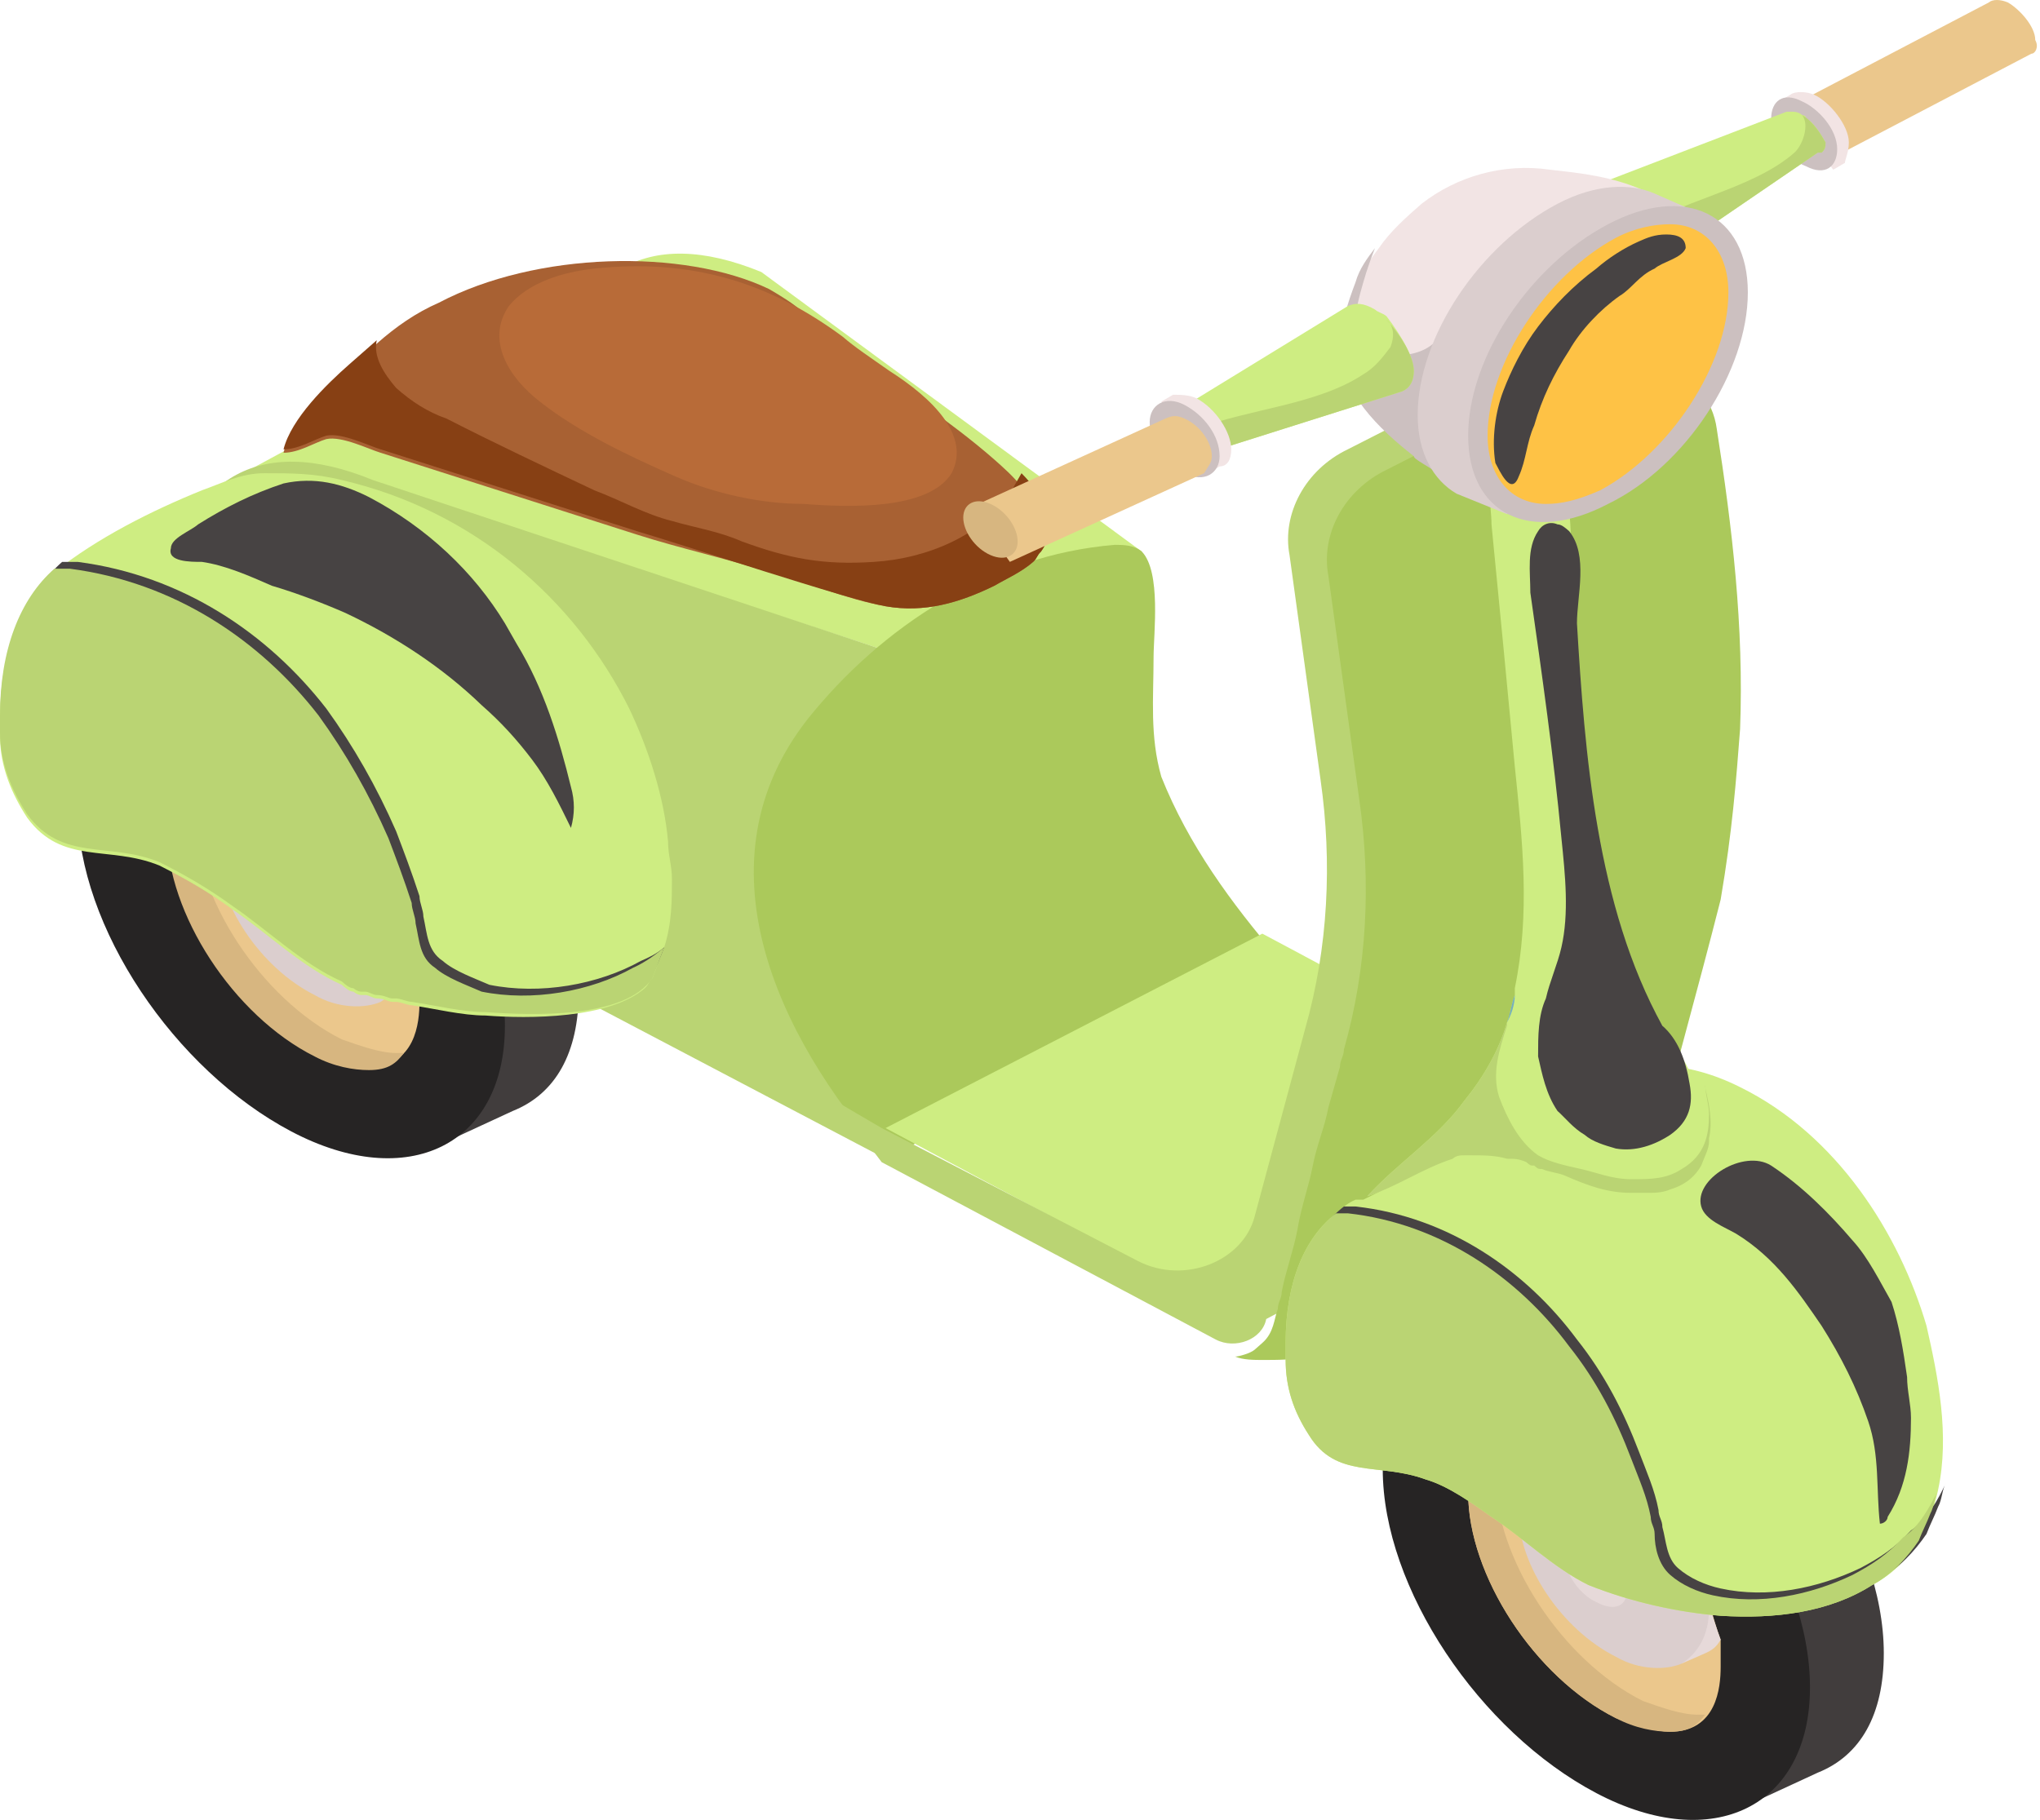 <svg width="65" height="58" viewBox="0 0 65 58" fill="none" xmlns="http://www.w3.org/2000/svg">
<path d="M64.849 1.277C64.849 0.842 64.354 0.299 63.982 0.081C63.735 -0.027 63.487 -0.027 63.364 0.081L56.928 3.451L58.29 5.082L64.725 1.712C64.849 1.712 64.972 1.495 64.849 1.277Z" fill="#EBC78C"/>
<path d="M58.537 4.647C58.537 5.082 58.166 5.299 57.794 5.082C57.423 4.864 56.928 4.321 56.928 3.886C56.928 3.451 57.3 3.234 57.671 3.451C58.042 3.669 58.413 4.212 58.537 4.647Z" fill="#262424"/>
<path d="M58.909 4.538C58.909 3.995 58.29 3.234 57.795 3.016C57.547 2.908 57.176 2.908 57.052 3.016L56.681 3.234L58.414 5.408L58.785 5.19C58.785 5.082 58.909 4.864 58.909 4.538Z" fill="#F2E4E4"/>
<path d="M58.538 4.756C58.538 5.299 58.166 5.625 57.547 5.299C56.929 5.082 56.434 4.321 56.434 3.777C56.434 3.234 56.805 2.908 57.424 3.234C57.919 3.451 58.538 4.103 58.538 4.756Z" fill="#CCC0C0"/>
<path d="M58.166 4.538C58.166 4.647 58.166 4.756 58.042 4.864C58.042 4.864 58.042 4.864 57.918 4.864L53.463 7.908L52.844 8.343C52.597 8.451 52.349 8.451 51.978 8.343C51.236 8.017 50.74 7.256 50.617 6.604V6.495C50.617 6.169 50.74 5.951 50.988 5.843L56.928 3.56H57.052C57.176 3.56 57.3 3.56 57.423 3.669C57.423 3.669 57.547 3.669 57.547 3.777C57.795 3.886 58.042 4.321 58.166 4.538Z" fill="#CEED82"/>
<path d="M58.166 4.538C58.166 4.647 58.166 4.756 58.042 4.864C58.042 4.864 58.042 4.864 57.918 4.864L53.463 7.908C52.968 7.908 52.473 7.908 51.978 7.799C51.854 7.799 51.73 7.691 51.73 7.691C51.73 7.582 51.854 7.582 51.854 7.473C53.463 6.386 55.815 6.06 57.176 4.864C57.423 4.647 57.671 3.995 57.423 3.669C57.795 3.886 58.042 4.321 58.166 4.538Z" fill="#BAD473"/>
<path d="M36.385 17.582L28.217 20.735L21.905 18.669L7.549 15.191L19.801 8.56C20.915 7.908 22.4 7.908 24.257 8.669L36.385 17.582Z" fill="#CEED82"/>
<path d="M28.217 36.931L11.881 28.344C8.416 26.17 5.693 22.039 5.693 18.669C5.693 17.039 6.312 15.843 7.425 15.191C8.539 14.539 10.024 14.539 11.881 15.3L28.217 20.735C28.217 20.735 19.43 26.17 28.217 36.931Z" fill="#BAD473"/>
<path d="M40.716 30.518L28.217 36.931C24.752 33.018 22.153 27.474 25.741 22.909C28.093 19.974 31.558 17.691 35.518 17.365C35.766 17.365 36.137 17.365 36.385 17.582C37.003 18.235 36.756 20.191 36.756 20.952C36.756 22.256 36.632 23.452 37.003 24.757C37.87 26.931 39.231 28.779 40.716 30.518Z" fill="#ABC95B"/>
<path d="M39.602 42.04L28.217 35.953L40.221 29.757L49.998 34.974L39.602 42.04Z" fill="#CEED82"/>
<path d="M18.44 31.605C18.44 27.8 15.346 23.235 11.633 21.278C9.777 20.3 8.044 20.191 6.807 20.843L4.208 22.039L13.985 36.496L16.336 35.409C17.698 34.866 18.44 33.561 18.44 31.605Z" fill="#413D3D"/>
<path d="M16.088 32.692C16.088 36.496 12.995 38.018 9.282 36.061C5.569 34.105 2.475 29.539 2.475 25.735C2.475 21.93 5.569 20.409 9.282 22.365C13.118 24.213 16.088 28.887 16.088 32.692Z" fill="#262424"/>
<path d="M13.366 31.931C13.366 32.583 13.242 33.996 11.757 33.996C11.262 33.996 10.643 33.779 10.024 33.561C7.426 32.257 5.322 28.996 5.322 26.387C5.322 25.735 5.446 24.322 6.931 24.322C7.426 24.322 8.044 24.539 8.663 24.757C8.787 24.757 8.787 24.865 8.911 24.865C9.158 24.974 9.406 25.191 9.777 25.409C9.901 25.517 10.025 25.626 10.148 25.735C11.386 26.822 12.5 28.344 12.995 29.866C13.118 30.3 13.242 30.735 13.366 31.061C13.242 31.496 13.366 31.713 13.366 31.931Z" fill="#EBC78C"/>
<path d="M12.623 33.561C12.128 33.561 11.51 33.344 10.891 33.127C8.292 31.822 6.188 28.561 6.188 25.952C6.188 25.517 6.188 24.865 6.559 24.43C5.446 24.648 5.322 25.952 5.322 26.496C5.322 29.105 7.426 32.366 10.024 33.67C10.643 33.996 11.262 34.105 11.757 34.105C12.376 34.105 12.623 33.887 12.871 33.561C12.871 33.561 12.747 33.561 12.623 33.561Z" fill="#D7B680"/>
<path d="M13.242 31.17C13.118 31.387 12.994 31.496 12.747 31.605L12.004 31.931L7.673 25.517C7.673 25.517 7.797 25.409 7.92 25.409L8.415 25.191C8.539 25.083 8.663 25.083 8.787 25.083C9.034 25.191 9.282 25.409 9.653 25.626C9.777 25.735 9.9 25.843 10.024 25.952C11.262 27.039 12.376 28.561 12.871 30.083C13.118 30.409 13.242 30.844 13.242 31.17Z" fill="#E6D9D9"/>
<path d="M12.995 30.192C12.995 31.061 12.623 31.605 12.129 31.931C11.633 32.148 10.767 32.148 10.025 31.713C8.292 30.844 6.931 28.779 6.931 27.148C6.931 26.387 7.178 25.735 7.673 25.517C7.673 25.517 7.797 25.409 7.921 25.409C8.416 25.191 9.035 25.3 9.653 25.517C9.777 25.626 9.901 25.735 10.025 25.844C11.262 26.931 12.376 28.452 12.871 29.974C12.995 30.083 12.995 30.083 12.995 30.192Z" fill="#DBCECE"/>
<path d="M10.89 29.213C10.89 28.67 10.519 28.018 9.9 27.8C9.653 27.692 9.405 27.692 9.282 27.692L8.787 27.909L10.148 29.866L10.643 29.648C10.767 29.648 10.89 29.539 10.89 29.213Z" fill="#A69C9C"/>
<path d="M10.396 29.431C10.396 29.974 10.024 30.192 9.406 29.866C8.911 29.648 8.416 28.996 8.416 28.452C8.416 27.909 8.787 27.692 9.406 28.018C9.901 28.344 10.396 28.996 10.396 29.431Z" fill="#CCC0C0"/>
<path d="M21.163 30.192C21.039 30.518 20.915 30.844 20.791 31.17C20.668 31.279 20.668 31.387 20.544 31.496C19.43 32.474 16.831 32.474 15.47 32.366C14.727 32.366 13.861 32.148 13.118 32.039C12.995 32.039 12.747 31.931 12.623 31.931C12.623 31.931 12.623 31.931 12.499 31.931C12.376 31.931 12.252 31.822 12.005 31.822C11.881 31.822 11.757 31.713 11.633 31.713H11.509C11.386 31.713 11.262 31.605 11.262 31.605C11.138 31.605 11.014 31.496 10.891 31.387C9.653 30.844 8.539 29.757 7.425 28.996C6.683 28.452 5.94 28.018 5.074 27.583C3.465 26.93 1.98 27.583 0.866 26.061C0.371 25.3 0 24.43 0 23.452V22.909C0 20.843 0.619 19.213 1.733 18.235C3.094 17.148 4.827 16.278 6.435 15.626C7.054 15.408 7.673 15.082 8.416 15.082C9.282 15.082 10.024 15.082 10.891 15.3C15.098 16.278 18.316 19.104 20.049 22.583C20.668 23.887 21.163 25.409 21.286 26.822C21.286 27.257 21.41 27.583 21.41 28.018C21.41 28.67 21.41 29.431 21.163 30.192Z" fill="#CEED82"/>
<path d="M21.163 30.192C21.039 30.518 20.915 30.844 20.791 31.061C20.668 31.17 20.668 31.279 20.544 31.387C19.306 32.148 16.955 32.148 15.717 32.039C14.975 32.039 14.108 31.822 13.366 31.713C13.242 31.713 12.995 31.605 12.871 31.605C12.871 31.605 12.871 31.605 12.747 31.605C12.623 31.605 12.499 31.496 12.252 31.496C12.128 31.496 12.005 31.387 11.881 31.387H11.757C11.633 31.387 11.509 31.279 11.509 31.279C11.386 31.279 11.262 31.17 11.138 31.061C9.901 30.518 8.787 29.431 7.673 28.67C6.93 28.126 6.188 27.692 5.322 27.257C3.713 26.605 2.228 27.257 1.114 25.735C0.619 24.974 0.248 24.104 0.248 23.126V22.582C0.248 20.517 0.866 18.887 1.98 17.908C2.104 17.908 2.351 17.908 2.475 17.908C5.817 18.343 8.539 20.191 10.396 22.582C11.262 23.778 12.005 25.083 12.623 26.496C12.871 27.148 13.118 27.8 13.366 28.561C13.366 28.779 13.49 28.996 13.49 29.213C13.613 29.757 13.613 30.3 14.108 30.626C14.48 30.953 15.098 31.17 15.594 31.387C17.202 31.713 19.059 31.387 20.42 30.626C20.668 30.518 20.915 30.409 21.163 30.192Z" fill="#474343"/>
<path d="M21.163 30.192C21.039 30.518 20.915 30.844 20.791 31.17C19.925 32.474 16.955 32.366 15.47 32.257C14.727 32.257 13.861 32.039 13.118 31.931C12.995 31.931 12.747 31.822 12.623 31.822C12.623 31.822 12.623 31.822 12.499 31.822C12.376 31.822 12.252 31.713 12.005 31.713C11.881 31.713 11.757 31.605 11.633 31.605H11.509C11.386 31.605 11.262 31.496 11.262 31.496C11.138 31.496 11.014 31.387 10.891 31.279C9.653 30.735 8.539 29.648 7.425 28.887C6.683 28.344 5.94 27.909 5.074 27.474C3.465 26.822 1.98 27.474 0.866 25.952C0.371 25.191 0 24.322 0 23.343V22.8C0 20.735 0.619 19.104 1.733 18.126C1.856 18.126 2.104 18.126 2.228 18.126C5.569 18.561 8.292 20.409 10.148 22.8C11.014 23.996 11.757 25.3 12.376 26.713C12.623 27.365 12.871 28.018 13.118 28.779C13.118 28.996 13.242 29.213 13.242 29.431C13.366 29.974 13.366 30.518 13.861 30.844C14.232 31.17 14.851 31.387 15.346 31.605C16.955 31.931 18.811 31.605 20.172 30.844C20.42 30.735 20.791 30.518 21.163 30.192Z" fill="#BAD473"/>
<path d="M16.46 20.517C16.336 20.3 16.212 20.082 16.088 19.865C15.098 18.235 13.613 16.821 11.757 15.843C10.891 15.408 10.024 15.191 9.034 15.408C8.044 15.734 7.178 16.169 6.312 16.713C6.064 16.93 5.445 17.148 5.445 17.474C5.322 17.908 6.064 17.908 6.435 17.908C7.178 18.017 7.921 18.343 8.663 18.669C9.406 18.887 10.272 19.213 11.014 19.539C12.623 20.3 14.108 21.278 15.346 22.474C15.965 23.017 16.46 23.561 16.955 24.213C17.45 24.865 17.821 25.626 18.192 26.387C18.316 25.952 18.316 25.517 18.192 25.083C17.821 23.561 17.326 21.93 16.46 20.517Z" fill="#474343"/>
<path d="M33.167 17.582C33.043 17.691 33.043 17.8 32.919 17.908C32.548 18.235 32.053 18.452 31.682 18.669C30.568 19.213 29.454 19.539 28.217 19.322C26.979 19.104 25.741 18.561 24.504 18.235C23.142 17.8 21.657 17.474 20.296 17.039C17.573 16.169 14.851 15.3 12.128 14.43C11.757 14.321 10.89 13.886 10.396 13.995C10.024 14.104 9.529 14.43 9.034 14.43C9.282 13.452 10.396 12.365 11.138 11.713C11.386 11.495 11.757 11.169 12.004 10.952C12.623 10.408 13.242 9.973 13.985 9.647C17.078 8.017 21.781 7.908 24.504 9.212C24.875 9.43 25.246 9.647 25.618 9.973C26.979 10.843 28.217 11.93 29.454 12.908C30.197 13.452 30.939 13.995 31.682 14.647C31.929 14.865 32.301 15.191 32.548 15.517C33.291 15.843 33.786 16.713 33.167 17.582Z" fill="#A86133"/>
<path d="M33.167 17.582C33.043 17.691 33.043 17.8 32.919 17.908C32.548 18.235 32.053 18.452 31.682 18.669C30.568 19.213 29.454 19.539 28.217 19.322C26.979 19.104 21.781 17.365 20.296 16.93C17.573 16.061 14.851 15.191 12.128 14.321C11.757 14.213 10.89 13.778 10.396 13.886C10.024 13.995 9.529 14.321 9.034 14.321C9.282 13.343 10.396 12.256 11.138 11.604C11.386 11.386 11.757 11.06 12.004 10.843C11.881 11.386 12.252 11.93 12.623 12.365C13.118 12.8 13.613 13.126 14.232 13.343C15.717 14.104 17.326 14.865 18.935 15.626C19.801 15.952 20.544 16.387 21.41 16.604C22.152 16.821 22.895 16.93 23.638 17.256C25.123 17.8 26.236 18.017 27.845 17.908C29.578 17.8 31.311 17.039 32.177 15.734C32.301 15.517 32.424 15.3 32.548 15.082C33.291 15.843 33.786 16.713 33.167 17.582Z" fill="#874014"/>
<path d="M53.463 13.017C53.216 11.169 50.988 10.191 49.132 11.169L42.944 14.321C41.583 14.973 40.84 16.387 41.088 17.691L42.078 24.865C42.449 27.474 42.325 30.192 41.583 32.8L39.974 38.779C39.602 40.192 37.746 40.953 36.261 40.192L28.093 35.953L26.608 35.083L28.093 37.04L38.736 42.692C39.355 43.018 40.221 42.692 40.345 42.04C42.573 40.844 50.988 36.605 50.988 36.605C51.731 33.67 52.597 30.626 53.34 27.691C53.835 26.061 53.958 24.322 54.082 22.691C54.33 19.43 53.958 16.278 53.463 13.017Z" fill="#BAD473"/>
<path d="M55.444 23.235C55.567 19.974 55.196 16.821 54.701 13.669C54.453 11.821 52.226 10.843 50.369 11.821L44.181 14.973C42.82 15.626 42.078 17.039 42.325 18.343L43.315 25.517C43.687 28.126 43.563 30.844 42.82 33.453C42.82 33.67 42.696 33.779 42.696 33.996C42.573 34.431 42.449 34.866 42.325 35.3C42.201 35.953 41.954 36.496 41.83 37.148C41.706 37.801 41.459 38.453 41.335 39.214C41.211 39.866 40.964 40.518 40.84 41.17C40.84 41.388 40.716 41.496 40.716 41.714C40.593 42.04 40.593 42.475 40.221 42.801C40.097 42.91 40.097 42.91 39.974 43.018C39.85 43.127 39.479 43.236 39.355 43.236C39.602 43.344 39.974 43.344 40.221 43.344C40.716 43.344 41.211 43.344 41.706 43.236C41.954 43.127 42.201 43.018 42.449 42.91C43.068 42.583 43.687 42.257 44.305 41.822C44.553 41.605 44.8 41.388 45.172 41.17C45.419 40.953 45.79 40.844 46.162 40.736C46.904 40.409 47.647 39.975 48.266 39.648C48.884 39.322 49.503 38.996 50.246 38.67C50.741 38.453 51.236 38.127 51.731 37.909C51.978 37.801 52.226 37.692 52.473 37.583C53.216 34.648 54.082 31.605 54.825 28.67C55.196 26.496 55.32 24.865 55.444 23.235Z" fill="#ABC95B"/>
<path d="M60.023 52.693C60.023 48.888 56.929 44.323 53.216 42.366C51.36 41.388 49.627 41.279 48.389 41.931L45.791 43.127L55.567 57.584L57.919 56.497C59.28 55.954 60.023 54.649 60.023 52.693Z" fill="#413D3D"/>
<path d="M57.671 53.78C57.671 57.584 54.577 59.106 50.864 57.149C47.152 55.193 44.058 50.627 44.058 46.823C44.058 43.018 47.152 41.496 50.864 43.453C54.577 45.41 57.671 49.975 57.671 53.78Z" fill="#262424"/>
<path d="M54.825 53.127C54.825 53.78 54.701 55.193 53.216 55.193C52.721 55.193 52.102 54.975 51.483 54.758C48.884 53.453 46.78 50.193 46.78 47.584C46.78 46.931 46.904 45.518 48.389 45.518C48.884 45.518 49.503 45.736 50.122 45.953C50.245 45.953 50.245 46.062 50.369 46.062C50.617 46.17 50.864 46.388 51.236 46.605C51.359 46.714 51.483 46.823 51.607 46.931C52.844 48.019 53.958 49.54 54.453 51.062C54.577 51.497 54.701 51.932 54.825 52.258C54.825 52.584 54.825 52.801 54.825 53.127Z" fill="#EBC78C"/>
<path d="M54.082 54.649C53.587 54.649 52.968 54.432 52.349 54.214C49.751 52.91 47.647 49.649 47.647 47.04C47.647 46.605 47.647 45.953 48.018 45.518C46.904 45.736 46.78 47.04 46.78 47.584C46.78 50.193 48.884 53.453 51.483 54.758C52.102 55.084 52.721 55.193 53.216 55.193C53.834 55.193 54.082 54.975 54.33 54.649C54.33 54.649 54.206 54.649 54.082 54.649Z" fill="#D7B680"/>
<path d="M54.825 52.258C54.701 52.475 54.577 52.584 54.329 52.693L53.587 53.019L49.255 46.605C49.255 46.605 49.379 46.497 49.503 46.497L49.998 46.279C50.122 46.171 50.245 46.171 50.369 46.171C50.617 46.279 50.864 46.497 51.236 46.714C51.359 46.823 51.483 46.931 51.607 47.04C52.844 48.127 53.958 49.649 54.453 51.171C54.577 51.497 54.701 51.932 54.825 52.258Z" fill="#E6D9D9"/>
<path d="M54.453 51.279C54.453 52.149 54.082 52.693 53.587 53.019C53.092 53.236 52.226 53.236 51.483 52.801C49.751 51.932 48.389 49.866 48.389 48.236C48.389 47.475 48.637 46.823 49.132 46.605C49.132 46.605 49.255 46.497 49.379 46.497C49.874 46.279 50.493 46.388 51.112 46.605C51.236 46.714 51.359 46.823 51.483 46.931C52.721 48.019 53.834 49.54 54.33 51.062C54.453 51.171 54.453 51.279 54.453 51.279Z" fill="#DBCECE"/>
<path d="M52.349 50.301C52.349 49.758 51.978 49.105 51.359 48.888C51.112 48.779 50.864 48.779 50.741 48.779L50.246 48.997L51.607 50.953L52.102 50.736C52.226 50.736 52.349 50.627 52.349 50.301Z" fill="#A69C9C"/>
<path d="M51.855 50.627C51.855 51.171 51.483 51.388 50.865 51.062C50.37 50.845 49.874 50.193 49.874 49.649C49.874 49.105 50.246 48.888 50.865 49.214C51.483 49.432 51.855 50.084 51.855 50.627Z" fill="#E6D9D9"/>
<path d="M61.755 47.475C61.508 48.671 60.889 49.866 59.651 50.519C58.29 51.388 56.557 51.606 54.825 51.497C53.463 51.388 51.978 51.062 50.617 50.519C49.503 49.975 48.513 48.997 47.523 48.345C46.904 47.91 46.162 47.366 45.419 47.149C43.934 46.605 42.573 47.149 41.706 45.736C41.211 44.975 40.964 44.214 40.964 43.344V42.801C40.964 40.844 41.583 39.431 42.573 38.67C42.82 38.453 42.944 38.344 43.191 38.235H43.315C43.315 38.235 43.315 38.235 43.439 38.235L49.132 35.409L49.998 34.974L50.988 34.431C52.102 33.779 53.711 33.779 55.444 34.648C58.538 36.17 60.518 39.322 61.384 42.257C61.755 43.888 62.126 45.736 61.755 47.475Z" fill="#CEED82"/>
<path d="M62.003 47.258C61.879 47.475 61.879 47.801 61.755 48.019C61.631 48.345 61.508 48.562 61.384 48.888C61.013 49.432 60.518 49.975 59.899 50.301C58.537 51.171 56.805 51.388 55.072 51.279C53.711 51.171 52.226 50.845 50.864 50.301C49.751 49.758 48.761 48.779 47.771 48.127C47.152 47.692 46.409 47.149 45.667 46.931C44.182 46.388 42.82 46.931 41.954 45.518C41.459 44.757 41.211 43.997 41.211 43.127V42.584C41.211 40.627 41.83 39.214 42.82 38.453C42.944 38.453 43.068 38.453 43.191 38.453C46.162 38.779 48.637 40.518 50.246 42.692C51.112 43.779 51.731 44.975 52.226 46.279C52.473 46.931 52.721 47.475 52.845 48.127C52.845 48.345 52.968 48.453 52.968 48.671C53.092 49.105 53.092 49.649 53.463 49.975C53.835 50.301 54.33 50.519 54.825 50.627C56.31 50.953 57.919 50.627 59.28 49.975C59.899 49.649 60.394 49.323 60.889 48.779C61.384 48.453 61.755 47.801 62.003 47.258C62.126 47.258 62.126 47.258 62.003 47.258Z" fill="#474343"/>
<path d="M61.755 47.475C61.631 47.692 61.631 48.019 61.508 48.236C61.384 48.562 61.26 48.779 61.136 49.105C60.765 49.649 60.27 50.193 59.651 50.519C58.29 51.388 56.557 51.606 54.825 51.497C53.463 51.388 51.978 51.062 50.617 50.519C49.503 49.975 48.513 48.997 47.523 48.345C46.904 47.91 46.162 47.366 45.419 47.149C43.934 46.605 42.573 47.149 41.706 45.736C41.211 44.975 40.964 44.214 40.964 43.344V42.801C40.964 40.844 41.583 39.431 42.573 38.67C42.697 38.67 42.82 38.67 42.944 38.67C45.914 38.996 48.389 40.736 49.998 42.91C50.864 43.996 51.483 45.192 51.978 46.497C52.226 47.149 52.473 47.692 52.597 48.345C52.597 48.562 52.721 48.671 52.721 48.888C52.721 49.323 52.845 49.866 53.216 50.193C53.587 50.519 54.082 50.736 54.577 50.845C56.062 51.171 57.671 50.845 59.032 50.193C59.651 49.866 60.146 49.54 60.641 48.997C61.136 48.671 61.508 48.019 61.755 47.475Z" fill="#BAD473"/>
<path d="M54.454 36.279V36.388C54.454 36.605 54.33 36.822 54.206 37.148C53.959 37.583 53.587 37.801 53.216 37.909C52.968 38.018 52.721 38.018 52.474 38.018C52.35 38.018 52.35 38.018 52.226 38.018C52.102 38.018 52.102 38.018 51.978 38.018C51.36 38.018 50.617 37.801 49.875 37.474C49.627 37.366 49.38 37.366 49.132 37.257C49.008 37.257 49.008 37.257 48.885 37.148C48.761 37.148 48.761 37.148 48.637 37.04C48.389 36.931 48.142 36.931 48.018 36.931C47.647 36.822 47.276 36.822 46.904 36.822C46.781 36.822 46.781 36.822 46.657 36.822C46.533 36.822 46.409 36.822 46.286 36.931C45.296 37.257 44.553 37.801 43.563 38.127C44.553 37.04 45.791 36.279 46.657 35.083C47.276 34.322 47.771 33.453 48.018 32.583C48.142 32.257 48.142 32.039 48.266 31.713C48.266 31.605 48.266 31.605 48.266 31.496C48.761 29.105 48.513 26.822 48.266 24.43C48.018 21.822 47.771 19.213 47.523 16.713C47.523 16.061 47.276 15.082 47.647 14.539C48.389 13.452 49.751 14.865 49.875 15.626C49.875 15.843 49.998 16.061 49.998 16.278C50.122 17.365 49.998 18.561 50.122 19.648C50.37 23.778 50.741 28.67 52.845 32.474C53.216 33.127 53.711 33.779 53.959 34.431V34.54V34.648C54.454 35.192 54.577 35.735 54.454 36.279Z" fill="#CEED82"/>
<path d="M53.835 34.54C53.958 35.192 53.835 35.735 53.216 36.17C52.721 36.496 52.102 36.714 51.483 36.605C51.112 36.496 50.741 36.388 50.493 36.17C50.122 35.953 49.874 35.627 49.627 35.409C49.256 34.866 49.132 34.214 49.008 33.67C49.008 33.018 49.008 32.366 49.256 31.822C49.379 31.279 49.627 30.735 49.751 30.192C49.998 29.105 49.874 27.909 49.751 26.713C49.503 24.104 49.132 21.495 48.761 18.887C48.761 18.235 48.637 17.474 49.008 16.93C49.132 16.713 49.379 16.604 49.627 16.713C49.751 16.713 49.874 16.821 49.998 16.93C50.617 17.691 50.246 18.995 50.246 19.865C50.493 23.996 50.864 28.887 52.968 32.692C53.463 33.127 53.711 33.779 53.835 34.54Z" fill="#474343"/>
<path d="M48.018 32.583C48.142 32.257 48.142 32.039 48.266 31.713C48.266 32.039 48.142 32.366 48.018 32.583Z" fill="#75AFBC"/>
<path d="M54.454 36.279V36.388C54.454 36.605 54.33 36.822 54.206 37.148C53.959 37.583 53.587 37.801 53.216 37.909C52.968 38.018 52.721 38.018 52.474 38.018C52.35 38.018 52.35 38.018 52.226 38.018H52.102H51.978C51.236 38.018 50.617 37.801 49.875 37.474C49.627 37.366 49.38 37.366 49.132 37.257C49.008 37.257 49.008 37.257 48.885 37.148C48.761 37.148 48.761 37.148 48.637 37.04C48.389 36.931 48.266 36.931 48.018 36.931C47.647 36.822 47.276 36.822 46.904 36.822C46.781 36.822 46.781 36.822 46.657 36.822C46.533 36.822 46.409 36.822 46.286 36.931C45.296 37.257 44.553 37.801 43.563 38.127C44.553 37.04 45.791 36.279 46.657 35.083C47.276 34.322 47.771 33.453 48.018 32.583V32.692C47.771 33.453 47.523 34.214 47.771 34.974C48.018 35.627 48.389 36.388 49.008 36.822C49.38 37.04 49.875 37.148 50.37 37.257C50.865 37.366 51.36 37.583 51.978 37.583C52.597 37.583 53.092 37.583 53.587 37.257C54.33 36.822 54.454 36.17 54.454 35.518C54.454 35.192 54.33 34.866 54.33 34.54V34.648C54.454 35.192 54.577 35.735 54.454 36.279Z" fill="#BAD473"/>
<path d="M60.889 45.192C60.889 44.758 60.765 44.323 60.765 43.888C60.641 43.018 60.517 42.257 60.27 41.496C59.899 40.844 59.527 40.083 59.032 39.54C58.29 38.67 57.423 37.801 56.433 37.148C55.567 36.605 53.958 37.583 54.206 38.453C54.33 38.888 54.948 39.105 55.32 39.322C56.557 40.083 57.3 41.17 58.042 42.257C58.661 43.236 59.156 44.214 59.527 45.301C59.899 46.388 59.775 47.475 59.899 48.562C60.022 48.562 60.146 48.453 60.146 48.345C60.765 47.366 60.889 46.279 60.889 45.192Z" fill="#474343"/>
<path d="M52.35 6.06L48.761 7.364L46.038 15.3C46.038 15.3 46.038 15.191 45.914 15.082C45.667 14.865 45.172 14.647 45.172 14.539C44.058 13.669 42.82 12.473 42.82 11.06C42.82 10.408 43.068 9.647 43.315 8.995C43.439 8.56 43.687 8.234 43.934 7.908C44.305 7.364 44.8 6.93 45.295 6.495C46.409 5.625 47.894 5.19 49.379 5.408C50.37 5.517 51.36 5.625 52.35 6.06C52.226 6.06 52.226 6.06 52.35 6.06Z" fill="#F2E4E4"/>
<path d="M45.79 15.082C45.543 14.865 45.048 14.647 45.048 14.539C43.934 13.669 42.696 12.473 42.696 11.06C42.696 10.408 42.944 9.647 43.191 8.995C43.315 8.56 43.563 8.234 43.81 7.908C43.686 8.234 43.563 8.56 43.439 8.995C43.315 9.43 43.191 9.865 43.191 10.299C43.315 10.734 43.686 11.169 44.181 11.278C44.676 11.386 45.295 11.278 45.666 10.952C46.038 12.256 45.666 13.669 45.79 15.082Z" fill="#CCC0C0"/>
<path d="M45.171 13.234C45.171 10.734 47.151 7.799 49.627 6.495C50.864 5.843 51.978 5.843 52.721 6.169L54.453 6.93L48.018 16.387L46.409 15.734C45.666 15.3 45.171 14.43 45.171 13.234Z" fill="#DBCECE"/>
<path d="M46.78 13.886C46.78 16.387 48.76 17.365 51.236 16.061C53.711 14.865 55.691 11.821 55.691 9.321C55.691 6.821 53.711 5.843 51.236 7.147C48.76 8.451 46.78 11.386 46.78 13.886Z" fill="#CCC0C0"/>
<path d="M49.255 16.061C48.142 16.061 47.399 15.191 47.399 13.886C47.399 11.604 49.255 8.778 51.483 7.582C52.102 7.256 52.721 7.147 53.215 7.147C54.329 7.147 55.072 8.017 55.072 9.321C55.072 11.604 53.215 14.43 50.988 15.626C50.245 15.952 49.75 16.061 49.255 16.061Z" fill="#FEC245"/>
<path d="M53.092 7.473C52.721 7.473 52.473 7.582 52.226 7.691C51.731 7.908 51.236 8.234 50.864 8.56C50.122 9.104 49.503 9.756 49.008 10.408C48.513 11.06 48.142 11.821 47.894 12.473C47.647 13.126 47.523 13.995 47.647 14.756C47.77 14.973 48.142 15.843 48.389 15.191C48.637 14.647 48.637 14.104 48.884 13.56C49.132 12.691 49.503 11.93 49.998 11.169C50.369 10.517 50.988 9.865 51.607 9.43C51.978 9.212 52.226 8.778 52.721 8.56C52.968 8.343 53.587 8.234 53.711 7.908C53.711 7.582 53.463 7.473 53.092 7.473Z" fill="#474343"/>
<path d="M45.047 11.821C45.047 12.147 44.924 12.365 44.676 12.473L38.488 14.43L37.993 13.669L37.622 13.017L42.944 9.756C43.191 9.647 43.439 9.647 43.81 9.865C43.934 9.973 44.057 9.973 44.181 10.082C44.676 10.734 45.047 11.386 45.047 11.821Z" fill="#CEED82"/>
<path d="M45.048 11.821C45.048 12.147 44.924 12.365 44.677 12.473L38.489 14.43L37.994 13.669H38.117C39.85 13.017 41.954 12.908 43.439 11.93C43.81 11.713 44.058 11.386 44.305 11.06C44.429 10.734 44.429 10.408 44.181 10.191C44.677 10.734 45.048 11.386 45.048 11.821Z" fill="#BAD473"/>
<path d="M38.736 14.213C38.736 14.539 38.489 14.756 38.117 14.539C37.746 14.321 37.498 13.886 37.498 13.56C37.498 13.234 37.746 13.017 38.117 13.234C38.365 13.452 38.736 13.886 38.736 14.213Z" fill="#262424"/>
<path d="M39.231 14.321C39.231 13.778 38.736 13.017 38.117 12.691C37.87 12.582 37.622 12.582 37.375 12.582L37.003 12.8L38.489 15.082L38.86 14.865C39.107 14.865 39.231 14.647 39.231 14.321Z" fill="#F2E4E4"/>
<path d="M38.86 14.539C38.86 15.082 38.365 15.408 37.746 15.082C37.127 14.756 36.632 14.104 36.632 13.452C36.632 12.908 37.127 12.582 37.746 12.908C38.365 13.234 38.86 13.886 38.86 14.539Z" fill="#CCC0C0"/>
<path d="M38.612 14.539C38.612 14.104 38.241 13.56 37.746 13.343C37.499 13.234 37.375 13.234 37.127 13.343L30.939 16.169L32.177 17.908L38.365 15.082C38.489 14.865 38.612 14.756 38.612 14.539Z" fill="#EBC78C"/>
<path d="M32.425 17.256C32.425 17.691 32.053 17.908 31.558 17.691C31.063 17.474 30.692 16.93 30.692 16.495C30.692 16.061 31.063 15.843 31.558 16.061C32.053 16.278 32.425 16.821 32.425 17.256Z" fill="#D7B680"/>
<path d="M28.34 11.821C27.722 11.386 27.227 11.06 26.855 10.734C24.504 8.995 22.029 8.234 18.935 8.56C17.945 8.669 16.831 8.995 16.212 9.756C15.47 10.843 16.212 12.039 17.202 12.8C18.44 13.778 20.049 14.539 21.534 15.191C22.771 15.734 24.256 16.061 25.618 16.061C26.979 16.169 29.578 16.278 30.321 15.082C30.939 13.886 29.702 12.691 28.34 11.821Z" fill="#B86B38"/>
</svg>
